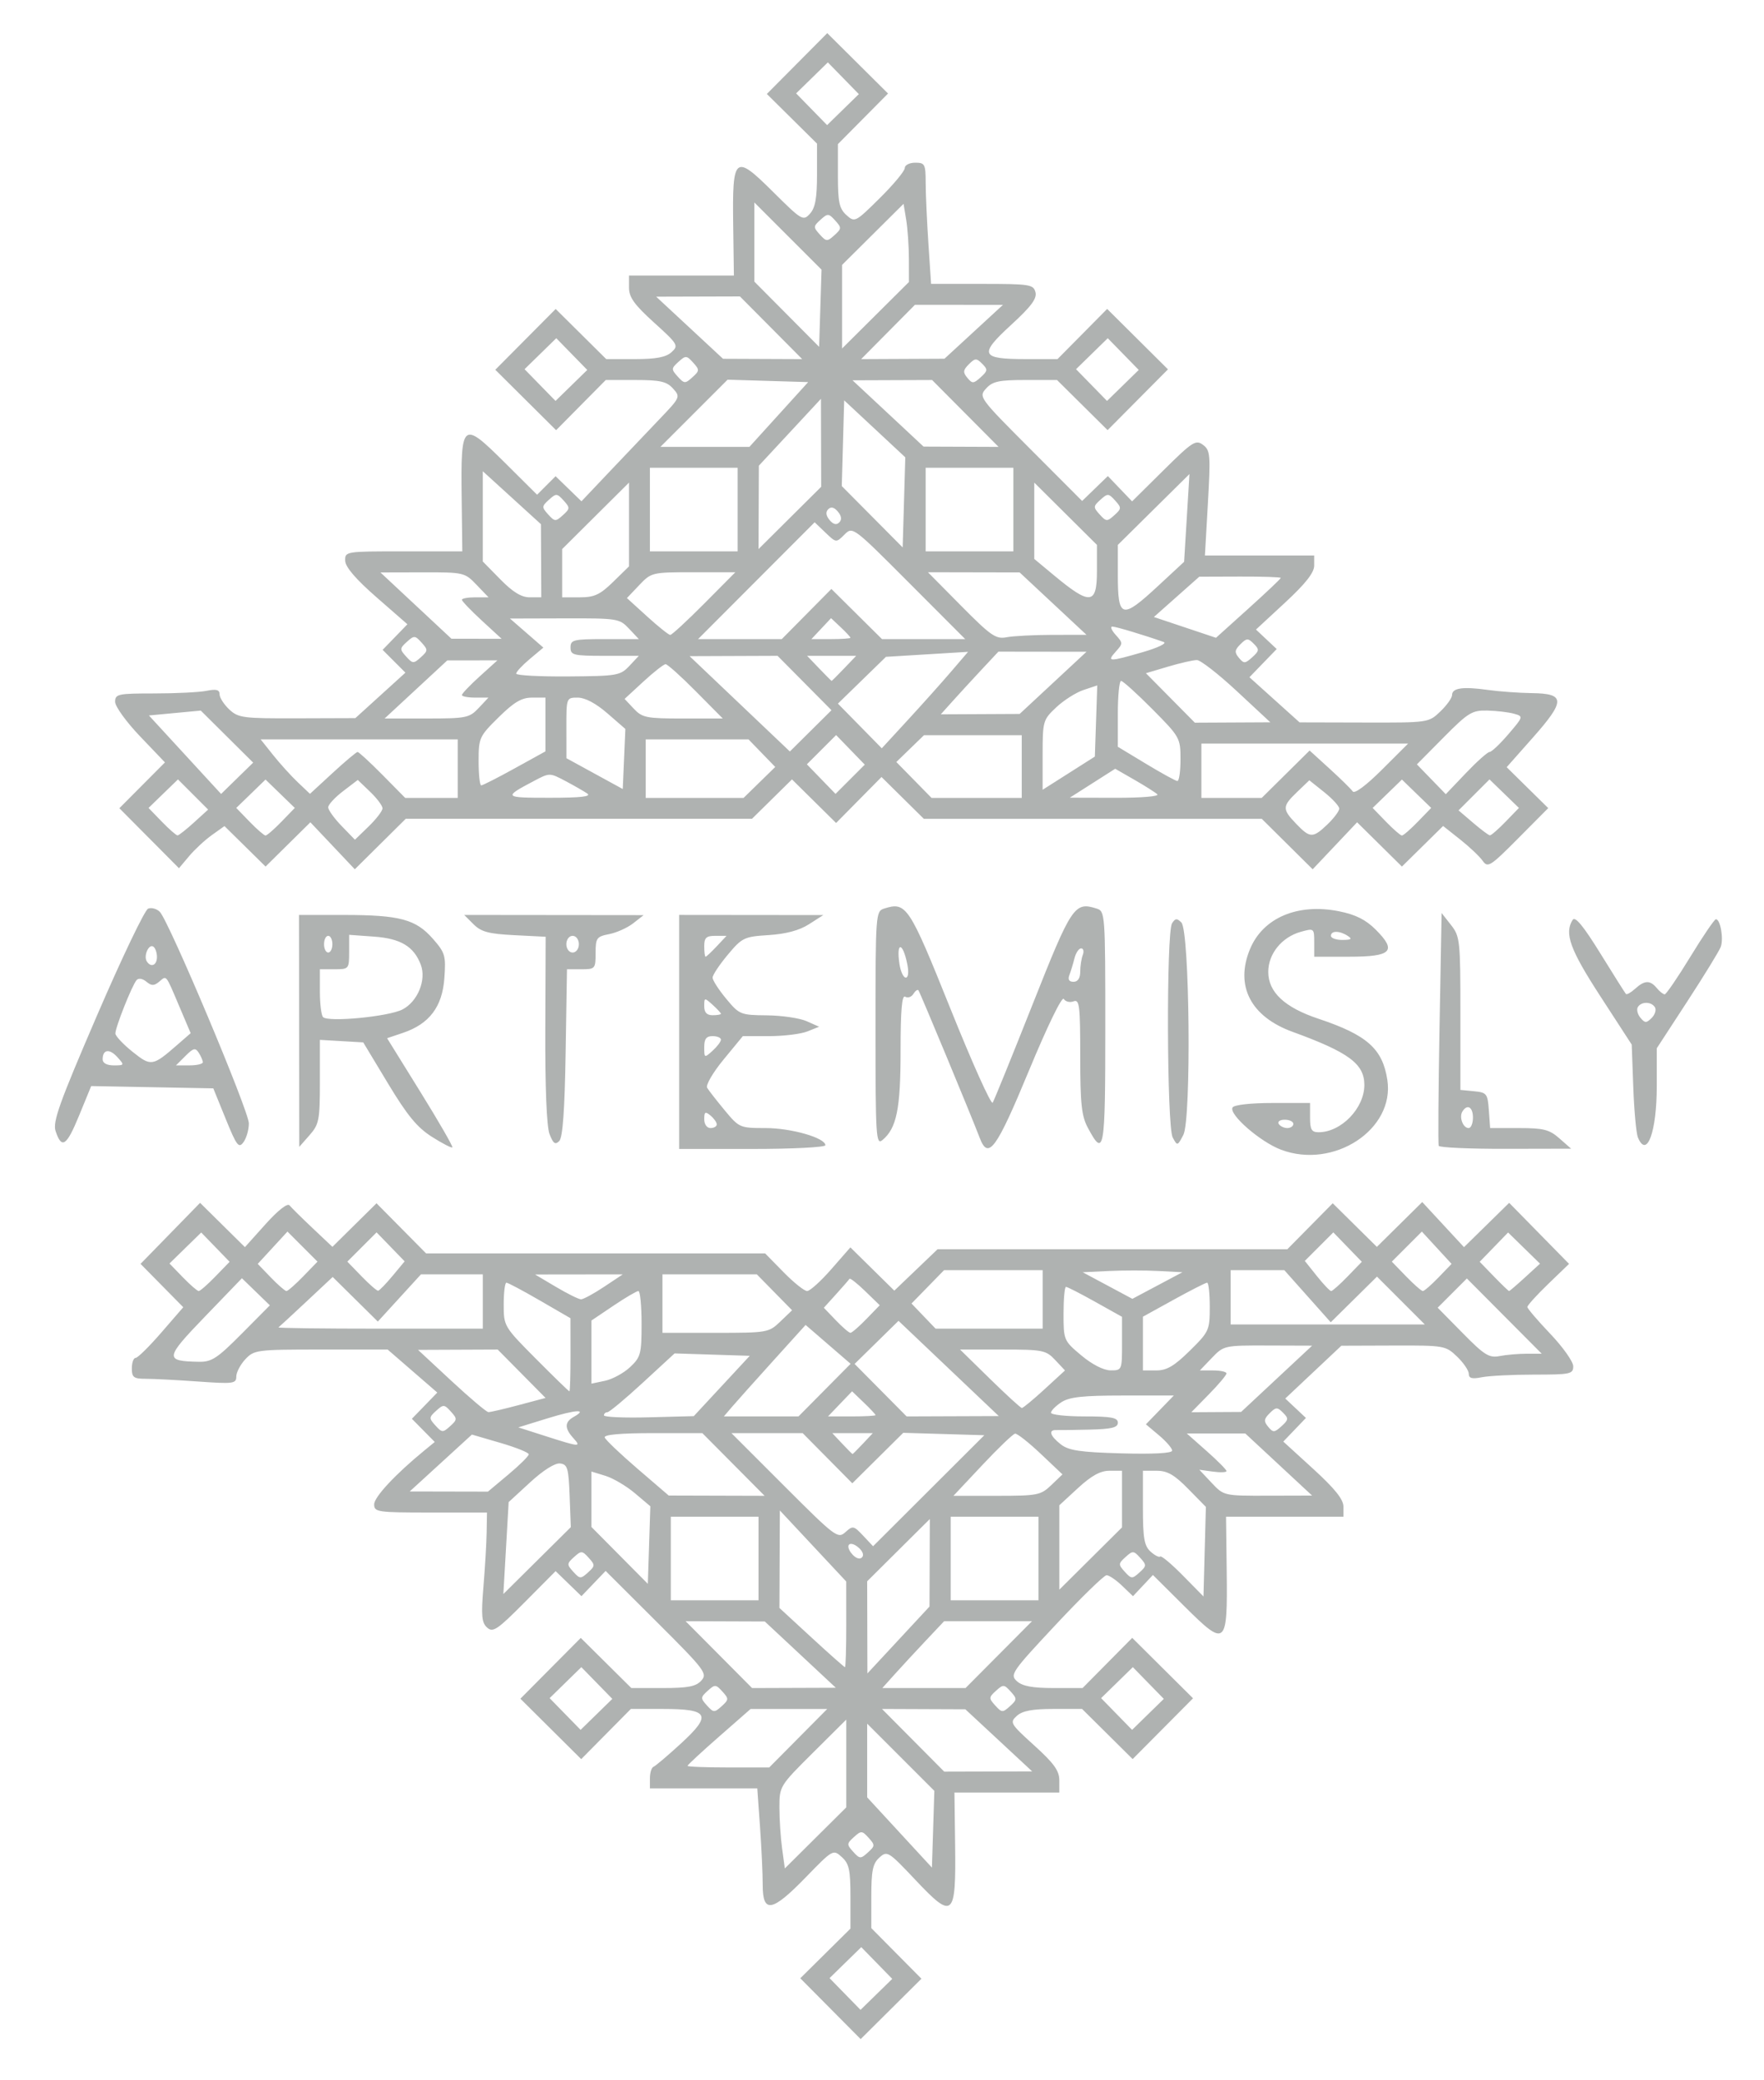 <?xml version="1.0" encoding="UTF-8" standalone="no"?>
<!-- Created with Inkscape (http://www.inkscape.org/) -->

<svg
   xmlns:dc="http://purl.org/dc/elements/1.1/"
   xmlns:cc="http://creativecommons.org/ns#"
   xmlns:rdf="http://www.w3.org/1999/02/22-rdf-syntax-ns#"
   xmlns:svg="http://www.w3.org/2000/svg"
   xmlns="http://www.w3.org/2000/svg"
   xmlns:sodipodi="http://sodipodi.sourceforge.net/DTD/sodipodi-0.dtd"
   xmlns:inkscape="http://www.inkscape.org/namespaces/inkscape"
   id="svg2"
   version="1.1"
   inkscape:version="0.91 r13725"
   width="447.059"
   height="527.059"
   viewBox="0 0 447.059 527.059"
   sodipodi:docname="Artemisly.ornate.Logo.svg">
  <defs
     id="defs6" />
  <sodipodi:namedview
     pagecolor="#ffffff"
     bordercolor="#666666"
     borderopacity="1"
     objecttolerance="10"
     gridtolerance="10"
     guidetolerance="10"
     inkscape:pageopacity="0"
     inkscape:pageshadow="2"
     inkscape:window-width="640"
     inkscape:window-height="480"
     id="namedview4"
     showgrid="false"
     inkscape:zoom="0.27861111"
     inkscape:cx="423.52942"
     inkscape:cy="423.52942"
     inkscape:window-x="0"
     inkscape:window-y="23"
     inkscape:window-maximized="0"
     inkscape:current-layer="svg2" />
  <path
     style="fill:#afb2b1"
     d="m 210.474,508.927 -7.655,-7.706 6.357,-6.291 6.357,-6.291 0,-8.075 c 0,-6.83 -0.339,-8.382 -2.199,-10.065 -2.181,-1.973 -2.257,-1.93 -9.113,5.13 -8.544,8.799 -10.923,9.233 -10.923,1.989 0,-2.822 -0.31,-9.493 -0.688,-14.824 l -0.688,-9.692 -13.606,0 -13.606,0 0,-2.559 c 0,-1.407 0.413,-2.718 0.917,-2.912 0.504,-0.194 3.651,-2.865 6.993,-5.935 7.863,-7.223 7.071,-8.712 -4.631,-8.712 l -8.109,0 -6.291,6.357 -6.291,6.357 -7.706,-7.655 -7.706,-7.655 7.65,-7.701 7.65,-7.701 6.409,6.352 6.409,6.352 8.013,0 c 6.35,0 8.369,-0.393 9.725,-1.892 1.607,-1.776 0.919,-2.683 -11.272,-14.837 l -12.984,-12.945 -3.064,3.198 -3.064,3.198 -3.273,-3.173 -3.274,-3.173 -7.85,7.902 c -6.932,6.979 -8.044,7.726 -9.512,6.398 -1.378,-1.247 -1.537,-3.008 -0.932,-10.296 0.402,-4.836 0.769,-11.055 0.815,-13.821 l 0.084,-5.029 -14.294,0 c -13.491,0 -14.294,-0.117 -14.294,-2.075 0,-1.859 5.394,-7.648 12.706,-13.633 l 2.647,-2.167 -2.899,-2.937 -2.899,-2.937 3.221,-3.323 3.221,-3.323 -6.29,-5.449 -6.29,-5.449 -16.878,0 c -16.273,0 -16.96,0.088 -19.18,2.451 -1.266,1.348 -2.302,3.325 -2.302,4.394 0,1.794 -0.746,1.89 -9.692,1.255 -5.331,-0.378 -11.287,-0.688 -13.235,-0.688 -3.074,0 -3.543,-0.351 -3.543,-2.647 0,-1.456 0.429,-2.647 0.954,-2.647 0.525,0 3.457,-2.889 6.516,-6.42 l 5.561,-6.42 -5.414,-5.492 -5.414,-5.492 7.545,-7.731 7.545,-7.731 5.682,5.612 5.682,5.612 5.226,-5.821 c 3.165,-3.526 5.564,-5.404 6.082,-4.762 0.471,0.582 3.109,3.185 5.862,5.783 l 5.005,4.724 5.588,-5.519 5.588,-5.519 6.287,6.353 6.287,6.353 42.96,0 42.96,0 4.676,4.765 c 2.572,2.621 5.255,4.765 5.962,4.765 0.707,0 3.463,-2.489 6.124,-5.531 l 4.838,-5.531 5.567,5.481 5.567,5.481 5.48,-5.244 5.48,-5.244 44.321,0 44.321,0 5.753,-5.825 5.753,-5.825 5.594,5.524 5.594,5.524 5.749,-5.678 5.749,-5.678 5.291,5.714 5.291,5.714 5.725,-5.614 5.725,-5.614 7.588,7.731 7.588,7.731 -5.294,5.104 c -2.912,2.807 -5.284,5.428 -5.272,5.824 0.012,0.395 2.633,3.459 5.824,6.809 3.191,3.349 5.801,7.042 5.801,8.206 0,1.965 -0.708,2.116 -9.926,2.116 -5.46,0 -11.415,0.298 -13.235,0.662 -2.479,0.496 -3.309,0.28 -3.309,-0.861 0,-0.837 -1.336,-2.803 -2.97,-4.368 -2.904,-2.782 -3.261,-2.844 -16.147,-2.799 l -13.177,0.046 -7.108,6.688 -7.108,6.688 2.619,2.461 2.619,2.461 -2.868,2.994 -2.868,2.994 7.621,6.956 c 5.439,4.964 7.621,7.69 7.621,9.517 l 0,2.561 -14.876,0 -14.876,0 0.166,13.783 c 0.229,18.997 -0.205,19.366 -10.619,9.013 l -8.079,-8.031 -2.525,2.687 -2.525,2.687 -2.775,-2.658 c -1.526,-1.462 -3.29,-2.658 -3.921,-2.658 -0.63,0 -6.433,5.651 -12.894,12.559 -11.165,11.936 -11.653,12.645 -9.83,14.294 1.39,1.258 3.944,1.736 9.279,1.736 l 7.362,0 6.291,-6.357 6.291,-6.357 7.706,7.655 7.706,7.655 -7.65,7.701 -7.65,7.701 -6.409,-6.352 -6.409,-6.352 -7.3,0 c -5.306,0 -7.829,0.478 -9.236,1.752 -1.85,1.674 -1.652,2.008 4.417,7.501 4.998,4.523 6.352,6.407 6.352,8.836 l 0,3.088 -13.289,0 -13.289,0 0.172,13.344 c 0.236,18.307 -0.49,18.948 -10.021,8.845 -6.893,-7.307 -7.2,-7.498 -9.176,-5.71 -1.677,1.517 -2.044,3.291 -2.044,9.863 l 0,8.013 6.352,6.409 6.352,6.409 -7.701,7.65 -7.701,7.65 -7.655,-7.706 z m 11.727,-11.574 -3.926,-4.02 -4.02,3.926 -4.02,3.926 3.926,4.02 3.926,4.02 4.02,-3.926 4.02,-3.926 -3.926,-4.02 z m -7.726,-50.552 0,-11.119 -8.471,8.421 c -8.395,8.346 -8.471,8.47 -8.471,13.857 0,2.99 0.308,7.684 0.685,10.432 l 0.685,4.996 7.786,-7.734 7.786,-7.734 0,-11.119 z m 13.807,-1.581 -8.513,-8.513 0,9.336 0,9.336 8.206,8.899 8.206,8.899 0.307,-9.722 0.307,-9.722 -8.513,-8.513 z m -8.147,20.408 c -1.656,-1.83 -1.893,-1.842 -3.723,-0.186 -1.83,1.656 -1.842,1.893 -0.186,3.723 1.656,1.83 1.893,1.842 3.723,0.186 1.83,-1.656 1.842,-1.893 0.186,-3.723 z m 32.987,-24.69 -8.471,-7.869 -10.562,-0.042 -10.562,-0.042 7.888,7.941 7.888,7.941 11.144,-0.03 11.144,-0.03 -8.471,-7.869 z m -50.824,-0.541 7.355,-7.412 -9.709,0 -9.709,0 -7.998,7.004 c -4.399,3.852 -7.998,7.187 -7.998,7.412 0,0.225 4.658,0.408 10.352,0.408 l 10.352,0 7.355,-7.412 z m -51.038,-13.985 -3.926,-4.02 -4.02,3.926 -4.02,3.926 3.926,4.02 3.926,4.02 4.02,-3.926 4.02,-3.926 -3.926,-4.02 z m 139.765,0 -3.926,-4.02 -4.02,3.926 -4.02,3.926 3.926,4.02 3.926,4.02 4.02,-3.926 4.02,-3.926 -3.926,-4.02 z m -107.948,2.157 c -1.656,-1.83 -1.893,-1.842 -3.723,-0.186 -1.83,1.656 -1.842,1.893 -0.186,3.723 1.656,1.83 1.893,1.842 3.723,0.186 1.83,-1.656 1.842,-1.893 0.186,-3.723 z m 73.059,0 c -1.656,-1.83 -1.893,-1.842 -3.723,-0.186 -1.83,1.656 -1.842,1.893 -0.186,3.723 1.656,1.83 1.893,1.842 3.723,0.186 1.83,-1.656 1.842,-1.893 0.186,-3.723 z m -53.307,-9.349 -9,-8.396 -10.034,-0.037 -10.034,-0.037 8.421,8.471 8.421,8.471 10.613,-0.037 10.613,-0.037 -9,-8.396 z m 50.294,0 8.421,-8.471 -11.133,0 -11.133,0 -4.743,5.029 c -2.609,2.766 -6.134,6.578 -7.835,8.471 l -3.092,3.441 10.546,0 10.546,0 8.421,-8.471 z m -17.513,-23.268 0.042,-11.091 -7.941,7.888 -7.941,7.888 0.03,11.674 0.03,11.674 7.869,-8.471 7.869,-8.471 0.042,-11.091 z m -21.142,15.591 -0.007,-10.853 -8.412,-9 -8.412,-9 -0.051,12.353 -0.051,12.353 8.14,7.5 c 4.477,4.125 8.289,7.5 8.471,7.5 0.182,0 0.328,-4.884 0.323,-10.853 z m -22.228,-16.676 0,-10.588 -11.118,0 -11.118,0 0,10.588 0,10.588 11.118,0 11.118,0 0,-10.588 z m 70.941,0 0,-10.588 -11.118,0 -11.118,0 0,10.588 0,10.588 11.118,0 11.118,0 0,-10.588 z m 37.935,-17.657 c -3.495,-3.562 -5.268,-4.579 -7.979,-4.579 l -3.485,0 0,9.365 c 0,7.733 0.338,9.671 1.939,11.12 1.066,0.965 2.167,1.526 2.446,1.247 0.279,-0.279 2.861,1.884 5.738,4.807 l 5.23,5.314 0.302,-11.348 0.302,-11.348 -4.493,-4.579 z m -156.753,1.774 c -0.265,-7.034 -0.541,-7.97 -2.417,-8.197 -1.289,-0.155 -4.253,1.708 -7.577,4.765 l -5.459,5.02 -0.671,11.647 -0.671,11.647 8.547,-8.471 8.547,-8.471 -0.3,-7.941 z m 139.995,0.821 0,-7.174 -3.2,0 c -2.278,0 -4.566,1.259 -7.941,4.37 l -4.741,4.37 0,10.692 0,10.692 7.941,-7.888 7.941,-7.888 0,-7.174 z m -123.463,-1.487 c -2.158,-1.823 -5.517,-3.803 -7.465,-4.401 l -3.542,-1.087 0,7.021 0,7.021 7.147,7.207 7.147,7.207 0.318,-9.827 0.318,-9.827 -3.923,-3.314 z m -11.7,16.369 c -1.656,-1.83 -1.893,-1.842 -3.723,-0.186 -1.83,1.656 -1.842,1.893 -0.186,3.723 1.656,1.83 1.893,1.842 3.723,0.186 1.83,-1.656 1.842,-1.893 0.186,-3.723 z m 139.765,0 c -1.656,-1.83 -1.893,-1.842 -3.723,-0.186 -1.83,1.656 -1.842,1.893 -0.186,3.723 1.656,1.83 1.893,1.842 3.723,0.186 1.83,-1.656 1.842,-1.893 0.186,-3.723 z m -70.248,-0.749 c 0,-1.38 -2.735,-3.395 -3.529,-2.6 -0.795,0.795 1.22,3.529 2.6,3.529 0.511,0 0.929,-0.418 0.929,-0.929 z m 20.471,-30.612 -10.273,-0.305 -6.453,6.396 -6.453,6.396 -6.289,-6.355 -6.289,-6.355 -9.028,0 -9.028,0 13.445,13.445 c 12.871,12.871 13.529,13.368 15.429,11.649 1.879,-1.701 2.118,-1.654 4.502,0.883 l 2.517,2.679 14.097,-14.063 14.097,-14.063 -10.273,-0.305 z m -53.295,7.717 -7.888,-7.941 -12.556,0 c -8.177,0 -12.429,0.382 -12.191,1.095 0.201,0.602 3.933,4.16 8.294,7.906 l 7.929,6.811 12.15,0.035 12.15,0.035 -7.888,-7.941 z m 80.542,5.226 2.834,-2.715 -5.526,-5.226 c -3.039,-2.874 -5.956,-5.167 -6.482,-5.095 -0.526,0.072 -4.257,3.646 -8.29,7.941 l -7.334,7.81 10.982,0 c 10.345,0 11.146,-0.157 13.816,-2.715 z m 57.635,-5.214 -8.471,-7.869 -7.412,-10e-4 -7.412,-10e-4 5.038,4.459 c 2.771,2.453 5.034,4.734 5.029,5.07 -0.004,0.336 -1.557,0.397 -3.45,0.135 l -3.441,-0.476 3.11,3.306 c 3.106,3.302 3.123,3.306 14.294,3.276 l 11.184,-0.03 -8.471,-7.869 z m -195.235,2.537 c 2.847,-2.384 5.176,-4.691 5.176,-5.128 0,-0.437 -3.242,-1.74 -7.204,-2.896 l -7.204,-2.102 -7.884,7.208 -7.884,7.208 9.912,0.021 9.912,0.021 5.176,-4.334 z m 89.882,-7.843 2.487,-2.647 -5.134,0 -5.134,0 2.487,2.647 c 1.368,1.456 2.559,2.647 2.647,2.647 0.088,0 1.279,-1.191 2.647,-2.647 z m 78.353,1.778 c 0,-0.583 -1.497,-2.321 -3.327,-3.86 l -3.327,-2.8 3.535,-3.647 3.535,-3.647 -12.951,0 c -10.139,0 -13.518,0.371 -15.561,1.71 -1.435,0.941 -2.61,2.132 -2.61,2.647 0,0.515 3.812,0.937 8.471,0.937 6.824,0 8.471,0.309 8.471,1.588 0,1.238 -1.574,1.625 -7.147,1.755 -3.931,0.092 -7.743,0.145 -8.471,0.118 -2.063,-0.076 -1.564,1.492 1.148,3.609 2.011,1.57 4.871,1.997 15.353,2.29 8.137,0.228 12.881,-0.03 12.881,-0.7 z m -151.777,-3.185 c -2.246,-2.481 -2.219,-4.05 0.092,-5.343 3.665,-2.051 0.65,-1.89 -6.609,0.353 l -7.412,2.291 6.882,2.206 c 8.75,2.805 9.165,2.834 7.046,0.493 z m -31.033,-6.715 c -1.656,-1.83 -1.893,-1.842 -3.723,-0.186 -1.83,1.656 -1.842,1.893 -0.186,3.723 1.656,1.83 1.893,1.842 3.723,0.186 1.83,-1.656 1.842,-1.893 0.186,-3.723 z m 210.902,0.289 c -1.456,-1.456 -1.801,-1.441 -3.383,0.141 -1.469,1.469 -1.532,2.04 -0.378,3.43 1.256,1.513 1.57,1.5 3.383,-0.141 1.795,-1.624 1.833,-1.974 0.378,-3.43 z m -142.236,-6.761 7.091,-7.641 -9.525,-0.305 -9.525,-0.305 -8.088,7.452 c -4.448,4.099 -8.475,7.452 -8.948,7.452 -0.473,0 -0.861,0.357 -0.862,0.794 -6.6e-4,0.437 5.121,0.659 11.382,0.494 l 11.384,-0.3 7.091,-7.641 z m 26.046,1.047 6.605,-6.665 -5.703,-4.924 -5.703,-4.924 -8.344,9.228 c -4.589,5.076 -9.252,10.29 -10.361,11.589 l -2.017,2.36 9.459,0 9.459,0 6.605,-6.665 z m 12.922,6.333 c 0,-0.182 -1.338,-1.614 -2.974,-3.181 l -2.974,-2.849 -3.047,3.181 -3.047,3.181 6.022,0 c 3.312,0 6.022,-0.149 6.022,-0.331 z m 18.529,-11.82 -12.706,-12.066 -5.563,5.459 -5.563,5.459 6.591,6.65 6.591,6.65 11.678,-0.043 11.678,-0.043 -12.706,-12.066 z m -108.958,9.28 6.801,-1.812 -6.065,-6.129 -6.065,-6.129 -10.092,0.042 -10.092,0.042 8.471,7.869 c 4.659,4.328 8.869,7.882 9.356,7.899 0.487,0.017 3.946,-0.785 7.686,-1.782 z m 192.076,-6.658 9,-8.396 -11.184,-0.037 c -11.065,-0.037 -11.217,-0.003 -14.228,3.139 l -3.043,3.176 3.375,0 c 1.856,0 3.375,0.339 3.375,0.754 0,0.415 -2.005,2.797 -4.456,5.294 l -4.456,4.54 6.309,-0.037 6.309,-0.037 9,-8.396 z m -58.822,2.646 5.19,-4.765 -2.486,-2.646 c -2.337,-2.488 -3.135,-2.646 -13.294,-2.646 l -10.808,0 7.551,7.394 c 4.153,4.067 7.8,7.402 8.104,7.412 0.304,0.01 2.888,-2.127 5.743,-4.747 z m -120.132,-8.735 -0.013,-9.265 -7.769,-4.5 c -4.273,-2.475 -8.079,-4.5 -8.458,-4.5 -0.379,0 -0.688,2.491 -0.688,5.535 0,5.487 0.072,5.607 8.181,13.765 4.5,4.526 8.311,8.229 8.471,8.229 0.159,0 0.284,-4.169 0.277,-9.265 z m 15.101,3.131 c 2.695,-2.53 2.912,-3.35 2.912,-11.006 0,-4.55 -0.364,-8.272 -0.808,-8.272 -0.445,0 -3.303,1.68 -6.353,3.734 l -5.545,3.734 0,7.997 0,7.997 3.441,-0.725 c 1.893,-0.399 4.751,-1.955 6.353,-3.459 z m 124.676,-5.952 0,-6.791 -6.79,-3.797 c -3.734,-2.088 -7.07,-3.797 -7.412,-3.797 -0.342,0 -0.622,3.058 -0.622,6.795 0,6.696 0.065,6.849 4.5,10.568 2.732,2.291 5.644,3.781 7.412,3.794 2.876,0.02 2.912,-0.063 2.912,-6.771 z m 17.17,1.802 c 4.89,-4.817 5.066,-5.202 5.066,-11.118 0,-3.37 -0.299,-6.128 -0.664,-6.128 -0.365,0 -4.177,1.939 -8.471,4.309 l -7.807,4.309 0,6.808 0,6.808 3.405,0 c 2.636,0 4.549,-1.127 8.471,-4.99 z m -240.273,-4.317 7.134,-7.189 -3.54,-3.431 -3.54,-3.431 -9.389,9.739 c -10.174,10.554 -10.268,11.252 -1.534,11.426 3.248,0.065 4.664,-0.863 10.868,-7.115 z m 325.655,5.071 3.816,0 -9.487,-9.532 -9.487,-9.532 -3.7,3.7 -3.7,3.7 6.327,6.425 c 5.524,5.608 6.714,6.349 9.372,5.831 1.674,-0.326 4.761,-0.593 6.86,-0.593 z m -189.155,-8.152 2.983,-2.858 -4.469,-4.554 -4.469,-4.554 -11.956,0 -11.956,0 0,7.412 0,7.412 13.442,0 c 13.16,0 13.505,-0.06 16.425,-2.858 z m 21.811,-0.637 3.387,-3.495 -3.693,-3.58 c -2.031,-1.969 -3.82,-3.372 -3.974,-3.117 -0.154,0.254 -1.68,2.008 -3.39,3.898 l -3.11,3.436 3.043,3.176 c 1.674,1.747 3.337,3.176 3.696,3.176 0.359,0 2.177,-1.573 4.04,-3.495 z m -97.207,-4.446 0,-6.882 -7.835,0 -7.835,0 -5.469,5.984 -5.469,5.984 -5.72,-5.649 -5.72,-5.649 -6.652,6.228 c -3.659,3.426 -6.851,6.372 -7.094,6.547 -0.243,0.175 11.312,0.319 25.676,0.319 l 26.118,0 0,-6.882 z m 141.882,-0.529 0,-7.412 -12.491,0 -12.491,0 -4.127,4.227 -4.127,4.227 3.052,3.185 3.052,3.185 13.567,0 13.567,0 0,-7.412 z m 90.795,0.289 -6.064,-6.064 -5.86,5.787 -5.86,5.787 -5.884,-6.605 -5.884,-6.605 -6.798,0 -6.798,0 0,6.882 0,6.882 24.606,0 24.606,0 -6.064,-6.064 z m -201.971,-3.465 4.765,-3.167 -11.118,0.014 -11.118,0.014 5.294,3.14 c 2.912,1.727 5.771,3.146 6.353,3.154 0.582,0.007 3.203,-1.412 5.824,-3.154 z m 140.574,-4.022 c -3.311,-0.174 -8.997,-0.174 -12.636,0 l -6.616,0.316 6.296,3.369 6.296,3.369 6.34,-3.369 6.34,-3.369 -6.02,-0.316 z m -239.044,1.375 3.592,-3.706 -3.598,-3.712 -3.598,-3.712 -4.021,3.927 -4.021,3.927 3.384,3.491 c 1.861,1.92 3.673,3.491 4.027,3.491 0.354,0 2.26,-1.668 4.235,-3.706 z m 22.255,-0.02 3.611,-3.726 -3.807,-3.807 -3.807,-3.807 -3.766,4.092 -3.766,4.092 3.319,3.441 c 1.825,1.893 3.608,3.441 3.962,3.441 0.354,0 2.268,-1.677 4.255,-3.726 z m 22.634,-0.113 3.065,-3.686 -3.557,-3.67 -3.557,-3.67 -3.706,3.706 -3.706,3.706 3.611,3.726 c 1.986,2.049 3.875,3.691 4.198,3.649 0.323,-0.042 1.966,-1.735 3.651,-3.762 z m 242.053,0.133 3.592,-3.706 -3.611,-3.726 -3.611,-3.726 -3.614,3.614 -3.614,3.614 3.047,3.818 c 1.676,2.1 3.31,3.818 3.633,3.818 0.323,2e-5 2.203,-1.668 4.178,-3.706 z m 23.021,0.265 3.319,-3.441 -3.766,-4.092 -3.766,-4.092 -3.807,3.807 -3.807,3.807 3.611,3.726 c 1.986,2.049 3.901,3.726 4.255,3.726 0.354,0 2.137,-1.549 3.962,-3.441 z m 21.942,-0.028 3.787,-3.469 -4.044,-3.949 -4.044,-3.949 -3.598,3.712 -3.598,3.712 3.592,3.706 c 1.976,2.038 3.71,3.706 3.855,3.706 0.145,0 1.967,-1.561 4.05,-3.469 z m -61.848,-32.34 c -5.317,-2.009 -13.33,-9.003 -12.274,-10.713 0.407,-0.658 4.624,-1.125 10.162,-1.125 l 9.467,0 0,3.706 c 0,3.03 0.396,3.706 2.17,3.706 5.716,0 11.594,-6.074 11.594,-11.981 0,-5.351 -3.954,-8.273 -18.221,-13.467 -10.603,-3.86 -14.61,-11.664 -10.76,-20.954 3.294,-7.949 12.113,-11.688 22.591,-9.577 4.184,0.843 6.752,2.13 9.27,4.648 5.435,5.435 4.043,6.86 -6.7,6.86 l -8.887,0 0,-3.632 c 0,-3.59 -0.04,-3.621 -3.441,-2.666 -4.789,1.345 -8.206,5.569 -8.206,10.144 0,5.137 4.153,9.013 12.719,11.869 12.323,4.11 16.263,7.611 17.464,15.52 1.904,12.541 -13.603,22.703 -26.95,17.661 z m 3.12,-6.543 c 0,-0.582 -0.981,-1.059 -2.18,-1.059 -1.199,0 -1.886,0.476 -1.526,1.059 0.36,0.582 1.341,1.059 2.18,1.059 0.839,0 1.526,-0.476 1.526,-1.059 z m 13.765,-47.647 c -2.072,-1.339 -4.235,-1.339 -4.235,0 0,0.582 1.31,1.052 2.912,1.043 2.269,-0.013 2.561,-0.243 1.324,-1.043 z m -284.335,46.39 -3.15,-7.743 -15.473,-0.292 -15.473,-0.292 -3.05,7.436 c -3.198,7.796 -4.424,8.615 -5.967,3.986 -0.78,-2.341 0.925,-7.105 10.486,-29.291 6.28,-14.572 12.114,-26.762 12.965,-27.089 0.851,-0.327 2.18,0.038 2.952,0.81 2.293,2.293 22.573,50.452 22.573,53.604 0,1.595 -0.611,3.735 -1.358,4.756 -1.201,1.643 -1.72,0.966 -4.507,-5.886 z m -27.465,-15.659 c -2.01,-2.222 -3.728,-1.96 -3.728,0.567 0,0.945 1.069,1.526 2.811,1.526 2.733,0 2.758,-0.058 0.917,-2.093 z m 15.103,-3.036 3.479,-3.03 -2.876,-6.774 c -3.53,-8.315 -3.173,-7.877 -5.114,-6.266 -1.302,1.081 -1.929,1.078 -3.247,-0.016 -0.956,-0.793 -1.98,-0.957 -2.469,-0.394 -1.169,1.344 -5.439,12.108 -5.372,13.543 0.03,0.65 1.98,2.724 4.332,4.609 4.698,3.763 5.094,3.704 11.268,-1.673 z m 6.564,4.334 c -0.008,-0.437 -0.47,-1.509 -1.024,-2.382 -0.862,-1.359 -1.352,-1.245 -3.396,0.794 l -2.388,2.382 3.412,0 c 1.876,0 3.404,-0.357 3.396,-0.794 z m -11.631,-26.673 c 0,-1.13 -0.427,-2.319 -0.948,-2.641 -1.138,-0.703 -2.486,2.365 -1.64,3.733 1.043,1.688 2.588,1.036 2.588,-1.092 z m 69.68,45.566 c -3.726,-2.363 -6.238,-5.413 -11.107,-13.488 l -6.292,-10.435 -5.494,-0.32 -5.494,-0.32 0,10.585 c 0,9.746 -0.207,10.82 -2.614,13.555 l -2.614,2.971 -0.034,-29.382 -0.033,-29.382 11.382,0.006 c 14.142,0.007 18.209,1.093 22.528,6.011 3.138,3.574 3.347,4.289 2.931,10.034 -0.523,7.233 -3.82,11.578 -10.491,13.828 l -4.022,1.356 8.458,13.642 c 4.652,7.503 8.289,13.811 8.083,14.017 -0.206,0.206 -2.542,-0.999 -5.19,-2.678 z m -7.46,-32.264 c 3.865,-1.999 6.113,-7.504 4.639,-11.36 -1.764,-4.615 -5.091,-6.609 -11.84,-7.097 l -6.313,-0.457 0,4.363 c 0,4.28 -0.07,4.363 -3.706,4.363 l -3.706,0 0,5.647 c 0,3.106 0.357,6.018 0.794,6.471 1.304,1.353 16.624,-0.116 20.132,-1.93 z M 84.239,239.22 c 0,-1.165 -0.476,-2.118 -1.059,-2.118 -0.582,0 -1.059,0.953 -1.059,2.118 0,1.165 0.476,2.118 1.059,2.118 0.582,0 1.059,-0.953 1.059,-2.118 z m 87.882,22.235 0,-29.647 18.265,0.018 18.265,0.018 -3.635,2.327 c -2.431,1.556 -5.808,2.465 -10.196,2.744 -6.244,0.398 -6.745,0.639 -10.394,5.004 -2.109,2.523 -3.834,5.123 -3.834,5.78 0,0.656 1.549,3.058 3.441,5.338 3.341,4.024 3.643,4.147 10.324,4.212 3.785,0.037 8.312,0.702 10.059,1.477 l 3.176,1.411 -2.981,1.189 c -1.639,0.654 -5.988,1.189 -9.664,1.189 l -6.684,0 -4.887,5.936 c -2.693,3.271 -4.563,6.48 -4.165,7.147 0.397,0.666 2.401,3.236 4.452,5.711 3.663,4.419 3.85,4.5 10.367,4.5 6.504,0 15.15,2.483 15.15,4.35 0,0.519 -8.338,0.944 -18.529,0.944 l -18.529,0 0,-29.647 z m 9.529,23.424 c 0,-0.511 -0.715,-1.522 -1.588,-2.247 -1.327,-1.101 -1.588,-0.948 -1.588,0.929 0,1.292 0.675,2.247 1.588,2.247 0.874,0 1.588,-0.418 1.588,-0.929 z m 1.059,-21.47 c 0,-0.492 -0.953,-0.895 -2.118,-0.895 -1.586,0 -2.118,0.706 -2.118,2.811 0,2.744 0.051,2.765 2.118,0.895 1.165,-1.054 2.118,-2.319 2.118,-2.811 z m 0,-6.554 c 0,-0.201 -0.953,-1.228 -2.118,-2.282 -2.055,-1.86 -2.118,-1.849 -2.118,0.365 0,1.576 0.655,2.282 2.118,2.282 1.165,0 2.118,-0.164 2.118,-0.365 z m -1.059,-17.105 2.487,-2.647 -2.832,0 c -2.315,0 -2.832,0.483 -2.832,2.647 0,1.456 0.155,2.647 0.345,2.647 0.19,0 1.464,-1.191 2.832,-2.647 z m 66.644,48.544 c -2.107,-5.541 -15.131,-36.895 -15.535,-37.396 -0.221,-0.274 -0.799,0.144 -1.284,0.93 -0.486,0.786 -1.413,1.101 -2.06,0.701 -0.842,-0.52 -1.177,3.374 -1.177,13.663 0,14.773 -0.994,19.667 -4.601,22.658 -1.623,1.346 -1.752,-0.732 -1.752,-28.252 0,-29.12 0.043,-29.719 2.194,-30.402 5.617,-1.783 6.297,-0.755 16.808,25.406 5.501,13.692 10.312,24.392 10.692,23.778 0.379,-0.614 4.932,-11.821 10.116,-24.904 9.91,-25.01 10.613,-26.062 16.232,-24.279 2.151,0.683 2.194,1.282 2.194,30.36 0,31.197 -0.294,32.878 -4.405,25.212 -1.621,-3.023 -1.948,-6.076 -1.948,-18.175 0,-12.899 -0.192,-14.469 -1.695,-13.892 -0.932,0.358 -2.046,0.083 -2.474,-0.61 -0.452,-0.731 -4.153,6.882 -8.806,18.11 -8.3,20.028 -10.327,22.801 -12.498,17.091 z m 25.473,-42.104 c 0,-1.408 0.289,-3.314 0.643,-4.235 0.353,-0.921 0.167,-1.675 -0.415,-1.675 -0.582,0 -1.345,1.147 -1.697,2.549 -0.352,1.402 -0.931,3.308 -1.287,4.235 -0.427,1.112 -0.067,1.687 1.054,1.687 1.094,0 1.702,-0.915 1.702,-2.56 z m -43.82,-1.862 c -1.151,-5.754 -2.868,-5.821 -1.993,-0.077 0.288,1.893 1.006,3.441 1.595,3.441 0.639,0 0.799,-1.358 0.398,-3.364 z m 134.676,45.982 c -0.18,-0.437 -0.089,-13.886 0.202,-29.888 l 0.529,-29.094 2.382,3.031 c 2.273,2.892 2.382,3.917 2.382,22.409 l 0,19.378 3.441,0.332 c 3.23,0.311 3.461,0.608 3.767,4.832 l 0.326,4.5 7.292,0 c 6.245,0 7.718,0.375 10.263,2.614 l 2.971,2.614 -16.614,0.034 c -9.138,0.018 -16.761,-0.324 -16.941,-0.761 z m 8.673,-7.147 c 0,-2.703 -1.445,-3.533 -2.678,-1.538 -0.881,1.425 0.165,4.185 1.586,4.185 0.601,0 1.092,-1.191 1.092,-2.647 z m -234.027,4.164 c -0.731,-1.923 -1.13,-11.796 -1.072,-26.526 l 0.093,-23.462 -7.958,-0.402 c -6.493,-0.328 -8.393,-0.837 -10.32,-2.764 l -2.362,-2.362 22.735,0.024 22.735,0.024 -2.647,2.071 c -1.456,1.139 -4.196,2.373 -6.088,2.741 -3.177,0.619 -3.441,0.986 -3.441,4.788 0,3.983 -0.119,4.117 -3.626,4.117 l -3.626,0 -0.344,21.126 c -0.24,14.737 -0.733,21.513 -1.628,22.408 -1.006,1.004 -1.537,0.618 -2.449,-1.782 z m 7.439,-48.105 c 0,-1.176 -0.706,-2.118 -1.588,-2.118 -0.882,0 -1.588,0.941 -1.588,2.118 0,1.176 0.706,2.118 1.588,2.118 0.882,0 1.588,-0.941 1.588,-2.118 z m 150.49,48.962 c -1.486,-2.777 -1.636,-51.922 -0.165,-54.248 0.815,-1.29 1.25,-1.329 2.366,-0.214 2.113,2.11 2.558,49.897 0.5,53.824 -1.485,2.834 -1.521,2.843 -2.701,0.638 z m 117.905,0.008 c -0.425,-1.019 -0.952,-6.731 -1.171,-12.694 l -0.399,-10.841 -7.942,-12.233 c -7.703,-11.864 -9.186,-15.955 -7.022,-19.368 0.624,-0.985 2.702,1.532 6.995,8.471 3.359,5.429 6.284,10.067 6.501,10.306 0.217,0.239 1.268,-0.357 2.337,-1.324 2.404,-2.176 3.782,-2.218 5.482,-0.17 0.725,0.874 1.627,1.588 2.006,1.588 0.378,0 3.298,-4.273 6.488,-9.496 3.19,-5.223 6.106,-9.511 6.48,-9.529 1.138,-0.056 2.014,4.967 1.226,7.03 -0.407,1.065 -4.218,7.275 -8.47,13.799 l -7.73,11.861 0,9.53 c 0,11.662 -2.509,18.521 -4.781,13.071 z m 4.314,-32.987 c -0.909,-1.471 -3.432,-1.503 -4.327,-0.055 -0.376,0.608 -0.087,1.823 0.641,2.7 1.158,1.395 1.516,1.402 2.864,0.055 0.847,-0.847 1.217,-2.062 0.823,-2.7 z m -381.616,-42.83 -7.551,-7.602 5.777,-5.805 5.777,-5.805 -6.313,-6.605 c -3.472,-3.633 -6.313,-7.564 -6.313,-8.735 0,-1.983 0.687,-2.13 9.926,-2.13 5.46,0 11.415,-0.298 13.235,-0.662 2.489,-0.498 3.309,-0.281 3.309,0.874 0,0.845 1.103,2.572 2.451,3.838 2.28,2.142 3.478,2.299 17.206,2.254 l 14.755,-0.049 6.343,-5.761 6.343,-5.761 -2.889,-2.889 -2.889,-2.889 3.141,-3.241 3.141,-3.241 -7.848,-6.855 c -5.244,-4.581 -7.871,-7.645 -7.919,-9.237 -0.07,-2.361 0.063,-2.382 14.804,-2.382 l 14.876,0 -0.166,-13.783 c -0.23,-19.055 0.181,-19.389 10.828,-8.805 l 8.288,8.24 2.345,-2.345 2.345,-2.345 3.279,3.178 3.279,3.179 7.288,-7.689 c 4.008,-4.229 9.666,-10.175 12.573,-13.214 5.19,-5.425 5.25,-5.563 3.338,-7.676 -1.611,-1.78 -3.252,-2.152 -9.493,-2.152 l -7.546,0 -6.291,6.357 -6.291,6.357 -7.706,-7.655 -7.706,-7.655 7.65,-7.701 7.65,-7.701 6.409,6.352 6.409,6.352 7.3,0 c 5.306,0 7.829,-0.479 9.236,-1.752 1.85,-1.674 1.652,-2.008 -4.417,-7.501 -4.998,-4.523 -6.352,-6.407 -6.352,-8.836 l 0,-3.088 13.29,0 13.29,0 -0.175,-12.717 c -0.244,-17.675 0.348,-18.172 10.104,-8.48 7.282,7.233 7.628,7.438 9.35,5.535 1.342,-1.482 1.788,-3.946 1.788,-9.867 l 0,-7.891 -6.357,-6.291 -6.357,-6.291 7.655,-7.706 7.655,-7.706 7.701,7.65 7.701,7.65 -6.352,6.409 -6.352,6.409 0,8.013 c 0,6.713 0.349,8.33 2.153,9.962 2.118,1.916 2.258,1.845 8.471,-4.303 3.475,-3.438 6.317,-6.862 6.317,-7.608 0,-0.746 1.191,-1.357 2.647,-1.357 2.451,0 2.647,0.372 2.653,5.029 0.003,2.766 0.313,9.675 0.689,15.353 l 0.684,10.324 12.952,0 c 12.057,0 12.99,0.146 13.505,2.115 0.418,1.597 -1.099,3.629 -6.192,8.296 -8.214,7.527 -7.728,8.647 3.749,8.647 l 8.027,0 6.291,-6.357 6.291,-6.357 7.706,7.655 7.706,7.655 -7.65,7.701 -7.65,7.701 -6.409,-6.352 -6.409,-6.352 -8.013,0 c -6.711,0 -8.33,0.35 -9.961,2.152 -1.92,2.122 -1.766,2.333 11.197,15.325 l 13.144,13.173 3.257,-3.157 3.257,-3.157 3.072,3.207 3.072,3.207 7.987,-7.905 c 7.309,-7.234 8.156,-7.779 9.985,-6.416 1.848,1.377 1.942,2.486 1.242,14.765 l -0.756,13.277 13.846,0 13.846,0 0,2.548 c 0,1.794 -2.183,4.569 -7.377,9.378 l -7.377,6.83 2.627,2.468 2.627,2.468 -3.456,3.573 -3.456,3.573 6.353,5.717 6.353,5.717 16.354,0.041 c 16.33,0.041 16.358,0.037 19.324,-2.804 1.633,-1.565 2.97,-3.436 2.97,-4.158 0,-1.795 2.725,-2.191 9,-1.308 2.912,0.41 7.999,0.779 11.305,0.822 8.414,0.108 8.442,1.934 0.17,11.272 l -6.634,7.489 5.264,5.184 5.264,5.184 -7.615,7.666 c -7.084,7.132 -7.711,7.528 -9.002,5.684 -0.763,-1.09 -3.33,-3.52 -5.705,-5.4 l -4.317,-3.419 -5.219,5.141 -5.219,5.141 -5.679,-5.608 -5.679,-5.608 -5.63,5.953 -5.63,5.953 -6.453,-6.395 -6.453,-6.395 -42.821,0 -42.821,0 -5.362,-5.296 -5.362,-5.296 -5.754,5.826 -5.754,5.826 -5.592,-5.522 -5.592,-5.522 -5.068,4.991 -5.068,4.991 -43.876,0 -43.876,0 -6.453,6.395 -6.453,6.395 -5.63,-5.953 -5.63,-5.953 -5.679,5.608 -5.679,5.608 -5.206,-5.128 -5.206,-5.128 -3.183,2.267 c -1.751,1.247 -4.346,3.649 -5.767,5.338 l -2.584,3.071 -7.551,-7.602 z m 59.141,-7.576 c 0,-0.65 -1.41,-2.534 -3.134,-4.185 l -3.134,-3.003 -3.748,2.859 c -2.061,1.572 -3.748,3.407 -3.748,4.078 0,0.671 1.524,2.792 3.387,4.714 l 3.387,3.495 3.495,-3.387 c 1.922,-1.863 3.495,-3.92 3.495,-4.57 z m -47.773,3.576 3.58,-3.254 -3.824,-3.824 -3.824,-3.824 -3.729,3.614 -3.729,3.614 3.387,3.495 c 1.863,1.922 3.651,3.481 3.974,3.464 0.323,-0.017 2.197,-1.495 4.166,-3.285 z m 22.157,-0.179 3.387,-3.495 -3.709,-3.595 -3.709,-3.595 -3.709,3.595 -3.709,3.595 3.387,3.495 c 1.863,1.922 3.677,3.495 4.031,3.495 0.354,0 2.168,-1.573 4.031,-3.495 z m 265.117,0.65 c 1.633,-1.565 2.97,-3.352 2.97,-3.971 -2e-5,-0.619 -1.707,-2.487 -3.793,-4.152 l -3.793,-3.026 -3.089,2.96 c -3.798,3.639 -3.819,4.333 -0.244,8.064 3.518,3.672 4.236,3.683 7.95,0.125 z m 22.883,-0.65 3.387,-3.495 -3.709,-3.595 -3.709,-3.595 -3.709,3.595 -3.709,3.595 3.387,3.495 c 1.863,1.922 3.677,3.495 4.031,3.495 0.354,0 2.168,-1.573 4.031,-3.495 z m 22.235,0 3.387,-3.495 -3.729,-3.614 -3.729,-3.614 -3.923,3.923 -3.923,3.923 3.678,3.144 c 2.023,1.729 3.942,3.163 4.264,3.187 0.323,0.024 2.111,-1.53 3.974,-3.452 z m -265.56,-13.446 0,-7.412 -24.971,0 -24.971,0 3.167,3.971 c 1.742,2.184 4.554,5.287 6.248,6.895 l 3.081,2.925 5.752,-5.3 c 3.164,-2.915 6.007,-5.303 6.318,-5.307 0.311,-0.003 3.154,2.614 6.317,5.817 l 5.751,5.824 6.654,0 6.654,0 0,-7.412 z m 32.824,6.296 c -0.874,-0.596 -3.375,-2.028 -5.559,-3.182 -3.958,-2.092 -3.983,-2.092 -7.941,0 -7.845,4.146 -7.734,4.265 3.971,4.265 7.91,0 10.659,-0.313 9.529,-1.084 z m 43.632,-2.804 4.015,-3.92 -3.384,-3.491 -3.384,-3.491 -13.028,0 -13.028,0 0,7.412 0,7.412 12.397,0 12.397,0 4.015,-3.92 z m 66.486,-4.021 0,-7.941 -12.391,0 -12.391,0 -3.5,3.392 -3.5,3.392 4.464,4.549 4.464,4.549 11.427,0 11.427,0 0,-7.941 z m 34.359,7.023 c -0.553,-0.505 -3.182,-2.167 -5.841,-3.693 l -4.835,-2.774 -5.753,3.665 -5.753,3.665 11.594,0.027 c 6.61,0.015 11.162,-0.368 10.588,-0.891 z m 32.53,-5.087 6.068,-6.005 5.08,4.627 c 2.794,2.545 5.425,5.128 5.847,5.74 0.462,0.671 3.405,-1.518 7.401,-5.504 l 6.634,-6.618 -26.195,0 -26.195,0 0,6.882 0,6.882 7.646,0 7.646,0 6.068,-6.005 z m -268.31,-9.528 -6.638,-6.594 -6.571,0.618 -6.571,0.618 9.145,9.943 9.145,9.944 4.064,-3.968 4.064,-3.968 -6.638,-6.594 z m 158.009,3.357 -3.631,-3.746 -3.706,3.706 -3.706,3.706 3.631,3.746 3.631,3.746 3.706,-3.706 3.706,-3.706 -3.631,-3.746 z m 161.993,0.529 c 0.496,0 2.634,-2.025 4.753,-4.5 3.823,-4.466 3.833,-4.505 1.406,-5.189 -1.345,-0.379 -4.365,-0.736 -6.712,-0.794 -3.899,-0.097 -4.852,0.486 -11.074,6.763 l -6.808,6.869 3.661,3.777 3.661,3.777 5.105,-5.352 c 2.808,-2.944 5.511,-5.352 6.007,-5.352 z m -223.603,-9.791 c -2.891,-2.512 -5.635,-3.969 -7.478,-3.971 -2.91,-0.003 -2.912,0.002 -2.902,7.674 l 0.01,7.676 7.138,3.904 7.138,3.904 0.331,-7.61 0.331,-7.61 -4.566,-3.968 z m 123.857,1.948 0.305,-9.016 -3.482,1.16 c -1.915,0.638 -5.03,2.619 -6.923,4.402 -3.347,3.154 -3.441,3.483 -3.441,12.06 l 0,8.818 6.618,-4.204 6.618,-4.204 0.305,-9.016 z m -147.347,12.004 7.807,-4.309 0,-6.808 0,-6.808 -3.405,0 c -2.636,0 -4.549,1.127 -8.471,4.99 -4.89,4.817 -5.066,5.202 -5.066,11.118 0,3.37 0.299,6.128 0.664,6.128 0.365,0 4.177,-1.939 8.471,-4.309 z m 168.748,-2.282 c 0,-5.411 -0.157,-5.69 -7.119,-12.706 -3.915,-3.946 -7.489,-7.174 -7.941,-7.174 -0.452,0 -0.823,3.755 -0.823,8.345 l 0,8.345 7.147,4.318 c 3.931,2.375 7.504,4.337 7.941,4.36 0.437,0.024 0.794,-2.447 0.794,-5.489 z m -95.285,-19.341 -6.83,-6.891 -11.148,0.043 -11.148,0.043 12.706,12.075 12.706,12.075 5.272,-5.227 5.272,-5.227 -6.83,-6.891 z m 37.154,-2.898 4.29,-5.006 -10.403,0.634 -10.403,0.634 -6.088,5.927 -6.088,5.927 5.559,5.659 5.559,5.659 6.642,-7.214 c 3.653,-3.968 8.573,-9.467 10.932,-12.221 z m 72.425,4.972 c -4.659,-4.333 -9.218,-7.884 -10.131,-7.892 -0.913,-0.008 -4.196,0.738 -7.295,1.659 l -5.634,1.673 6.203,6.268 6.203,6.268 9.563,-0.049 9.563,-0.049 -8.471,-7.878 z m -192.176,4.27 2.487,-2.647 -3.361,0 c -1.849,0 -3.361,-0.293 -3.361,-0.65 0,-0.358 2.025,-2.482 4.5,-4.721 l 4.5,-4.071 -6.353,0.007 -6.353,0.007 -7.941,7.36 -7.941,7.36 10.668,0.001 c 10.011,0.001 10.821,-0.162 13.155,-2.646 z m 55.059,-4.235 c -3.752,-3.785 -7.203,-6.882 -7.67,-6.882 -0.467,0 -2.996,1.979 -5.62,4.399 l -4.772,4.399 2.333,2.484 c 2.132,2.269 3.206,2.484 12.442,2.484 l 10.108,0 -6.821,-6.882 z m 90.529,-2.152 8.471,-7.878 -11.162,-0.015 -11.162,-0.015 -4.208,4.5 c -2.314,2.475 -5.6,6.049 -7.301,7.941 l -3.093,3.441 9.992,-0.049 9.992,-0.049 8.471,-7.878 z m -52.941,-3.671 3.043,-3.176 -6.22,0 -6.22,0 3.043,3.176 c 1.674,1.747 3.103,3.176 3.176,3.176 0.073,0 1.503,-1.429 3.176,-3.176 z m -54.451,-0.613 2.408,-2.563 -8.655,0 c -7.949,0 -8.655,-0.173 -8.655,-2.118 0,-1.945 0.706,-2.118 8.655,-2.118 l 8.655,0 -2.487,-2.647 c -2.411,-2.566 -2.909,-2.646 -16.332,-2.607 l -13.845,0.04 4.235,3.683 4.235,3.683 -3.451,2.894 c -1.898,1.592 -3.446,3.257 -3.441,3.701 0.005,0.443 5.918,0.763 13.139,0.71 12.46,-0.091 13.252,-0.226 15.537,-2.659 z m -52.654,-5.92 c -1.656,-1.83 -1.893,-1.842 -3.723,-0.186 -1.83,1.656 -1.842,1.893 -0.186,3.723 1.656,1.83 1.893,1.842 3.723,0.186 1.83,-1.656 1.842,-1.893 0.186,-3.723 z m 210.902,0.289 c -1.456,-1.456 -1.801,-1.441 -3.383,0.141 -1.469,1.469 -1.532,2.04 -0.378,3.43 1.256,1.513 1.57,1.5 3.383,-0.141 1.795,-1.624 1.833,-1.974 0.378,-3.43 z m -28.092,2.125 c 3.785,-1.097 6.168,-2.245 5.294,-2.553 -5.126,-1.804 -12.17,-3.916 -13.059,-3.916 -0.569,0 -0.172,0.953 0.882,2.118 1.849,2.044 1.849,2.192 0,4.235 -2.36,2.608 -1.756,2.618 6.882,0.116 z m -167.559,-8.006 c -2.766,-2.546 -5.029,-4.91 -5.029,-5.252 0,-0.342 1.519,-0.622 3.375,-0.622 l 3.375,0 -3.043,-3.176 c -2.991,-3.121 -3.228,-3.176 -13.698,-3.152 l -10.655,0.025 9,8.4 9,8.4 6.353,0.004 6.353,0.004 -5.029,-4.63 z m 82.326,-1.641 6.289,-6.355 6.412,6.355 6.412,6.355 10.545,0 10.545,0 -14.257,-14.287 c -14.209,-14.238 -14.264,-14.28 -16.354,-12.19 -2.089,2.089 -2.106,2.087 -4.822,-0.515 l -2.726,-2.612 -14.774,14.802 -14.774,14.802 10.607,0 10.607,0 6.289,-6.355 z m 11.115,6.01 c 0,-0.19 -1.106,-1.384 -2.457,-2.653 l -2.457,-2.308 -2.492,2.653 -2.492,2.653 4.949,0 c 2.722,0 4.949,-0.155 4.949,-0.345 z m 51.221,-0.727 8.603,-0.013 -8.471,-7.905 -8.471,-7.905 -11.622,-0.024 -11.622,-0.024 8.446,8.531 c 7.519,7.595 8.78,8.467 11.49,7.941 1.674,-0.325 6.915,-0.596 11.647,-0.603 z m 57.838,-14.432 c 0,-0.208 -4.646,-0.363 -10.324,-0.345 l -10.324,0.034 -5.755,5.107 -5.755,5.107 7.872,2.633 7.872,2.633 8.206,-7.395 c 4.513,-4.067 8.206,-7.565 8.206,-7.774 z m -146.118,6.504 7.888,-7.941 -10.628,0 c -10.502,0 -10.665,0.039 -13.738,3.272 l -3.11,3.272 5.132,4.669 c 2.823,2.568 5.455,4.669 5.85,4.669 0.395,0 4.268,-3.574 8.606,-7.941 z m 115.075,-4.517 6.546,-6.071 0.678,-11.118 0.678,-11.118 -9.077,8.977 -9.077,8.977 0,7.523 c 0,11.173 0.967,11.44 10.252,2.829 z m -156.413,-6.336 -0.043,-9.265 -7.368,-6.708 -7.368,-6.708 0,11.432 0,11.432 4.456,4.54 c 3.14,3.199 5.329,4.54 7.412,4.54 l 2.956,0 -0.043,-9.265 z m 18.263,5.344 4.015,-3.921 0,-10.613 0,-10.613 -8.471,8.421 -8.471,8.421 0,6.113 0,6.113 4.455,0 c 3.71,0 5.127,-0.656 8.471,-3.921 z m 122.603,-2.723 0,-6.644 -7.941,-7.888 -7.941,-7.888 0,9.669 0,9.669 5.029,4.179 c 9.155,7.606 10.853,7.434 10.853,-1.096 z m -91.059,-15.591 0,-10.588 -11.118,0 -11.118,0 0,10.588 0,10.588 11.118,0 11.118,0 0,-10.588 z m 69.882,0 0,-10.588 -11.118,0 -11.118,0 0,10.588 0,10.588 11.118,0 11.118,0 0,-10.588 z m -48.736,-16.915 -0.03,-11.144 -7.869,8.471 -7.869,8.471 -0.042,10.562 -0.042,10.562 7.941,-7.888 7.941,-7.888 -0.03,-11.144 z m 13.599,-3.539 -7.745,-7.218 -0.304,10.86 -0.304,10.86 7.716,7.771 7.716,7.771 0.333,-11.413 0.333,-11.413 -7.745,-7.218 z m -9.333,20.983 c -0.928,-1.119 -1.746,-1.325 -2.451,-0.619 -0.706,0.706 -0.595,1.618 0.334,2.737 0.928,1.119 1.746,1.325 2.451,0.619 0.706,-0.706 0.595,-1.618 -0.334,-2.737 z m -69.516,-2.827 c -1.656,-1.83 -1.893,-1.842 -3.723,-0.186 -1.83,1.656 -1.842,1.893 -0.186,3.723 1.656,1.83 1.893,1.842 3.723,0.186 1.83,-1.656 1.842,-1.893 0.186,-3.723 z m 139.765,0 c -1.656,-1.83 -1.893,-1.842 -3.723,-0.186 -1.83,1.656 -1.842,1.893 -0.186,3.723 1.656,1.83 1.893,1.842 3.723,0.186 1.83,-1.656 1.842,-1.893 0.186,-3.723 z m -85.232,-21.79 7.444,-8.206 -10.211,-0.306 -10.211,-0.306 -8.512,8.512 -8.512,8.512 11.278,0 11.278,0 7.444,-8.206 z m 47.277,-0.265 -8.421,-8.471 -10.084,0.037 -10.084,0.037 9,8.396 9,8.396 9.505,0.037 9.505,0.037 -8.421,-8.471 z m -99.744,-15.043 -3.926,-4.02 -4.02,3.926 -4.02,3.926 3.926,4.02 3.926,4.02 4.02,-3.926 4.02,-3.926 -3.926,-4.02 z m 139.765,0 -3.926,-4.02 -4.02,3.926 -4.02,3.926 3.926,4.02 3.926,4.02 4.02,-3.926 4.02,-3.926 -3.926,-4.02 z m -109.007,2.157 c -1.656,-1.83 -1.893,-1.842 -3.723,-0.186 -1.83,1.656 -1.842,1.893 -0.186,3.723 1.656,1.83 1.893,1.842 3.723,0.186 1.83,-1.656 1.842,-1.893 0.186,-3.723 z m 73.255,0.289 c -1.456,-1.456 -1.801,-1.441 -3.383,0.141 -1.469,1.469 -1.532,2.04 -0.378,3.43 1.256,1.513 1.57,1.5 3.383,-0.141 1.795,-1.624 1.833,-1.974 0.378,-3.43 z m -53.504,-9.109 -7.888,-7.941 -10.615,0.03 -10.615,0.03 8.471,7.869 8.471,7.869 10.032,0.042 10.032,0.042 -7.888,-7.941 z m 51.353,1.019 7.412,-6.824 -11.148,-0.01 -11.148,-0.009 -6.821,6.882 -6.821,6.882 10.558,-0.049 10.558,-0.049 7.412,-6.824 z m -47.075,-24.255 -8.513,-8.513 0,10.027 0,10.027 8.206,8.259 8.206,8.259 0.307,-9.773 0.307,-9.773 -8.513,-8.513 z m 30.652,5.79 c -0.006,-3.217 -0.313,-7.674 -0.682,-9.906 l -0.67,-4.057 -7.789,7.737 -7.789,7.737 0,10.59 0,10.59 8.471,-8.421 8.471,-8.421 -0.012,-5.848 z m -18.681,-9.735 c -1.656,-1.83 -1.893,-1.842 -3.723,-0.186 -1.83,1.656 -1.842,1.893 -0.186,3.723 1.656,1.83 1.893,1.842 3.723,0.186 1.83,-1.656 1.842,-1.893 0.186,-3.723 z m 2.066,-36.04 -3.926,-4.02 -4.02,3.926 -4.02,3.926 3.926,4.02 3.926,4.02 4.02,-3.926 4.02,-3.926 -3.926,-4.02 z"
     id="path3338"
     inkscape:connector-curvature="0" />
</svg>
